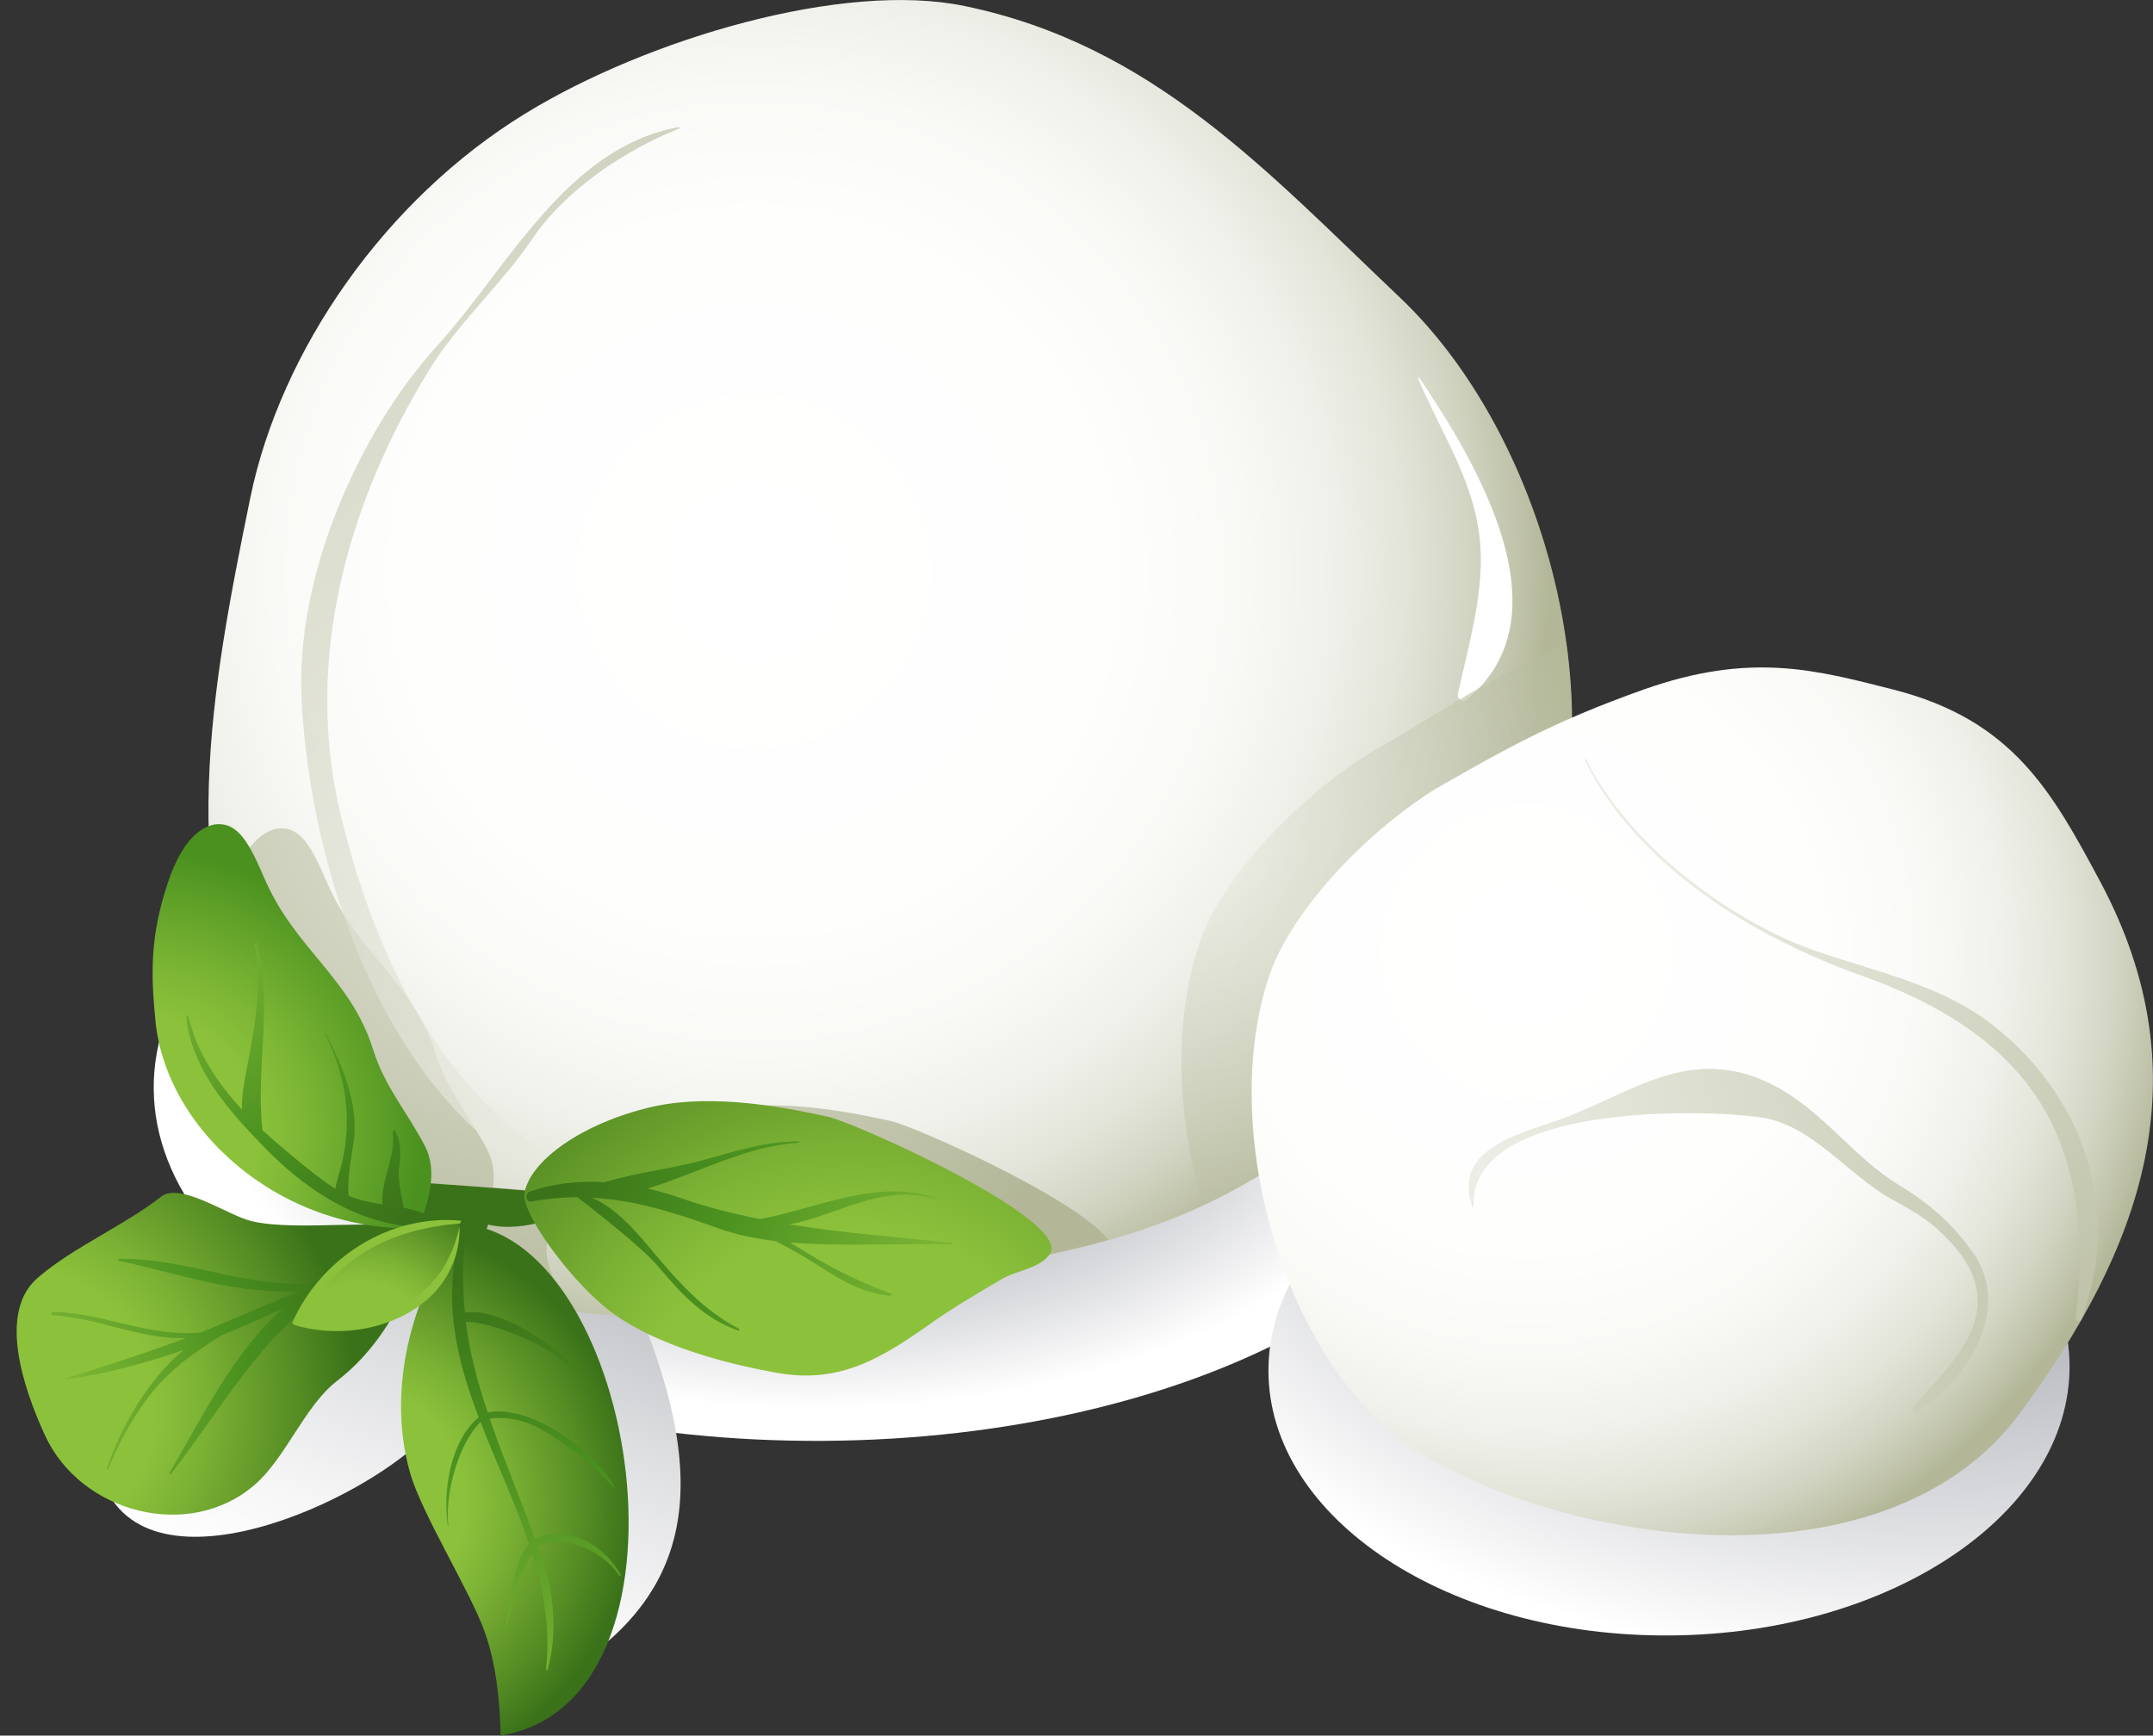 <svg width="129" height="104" viewBox="0 0 129 104" fill="none" xmlns="http://www.w3.org/2000/svg">
<rect x="0" y="0" width="129" height="104" fill="#333333" stroke="none"/>
<path d="M89.23 64.78C89.17 53 71.2 43.54 49.11 43.66C27.01 43.78 9.15 53.43 9.21 65.22C9.27 77.01 27.23 86.46 49.33 86.34C71.43 86.21 89.29 76.56 89.23 64.78Z" fill="url(#paint0_radial)"/>
<path d="M124 81.84C123.96 73.01 113.19 65.91 99.94 66.01C86.68 66.1 75.97 73.34 76 82.17C76.04 91.01 86.81 98.1 100.07 98C113.32 97.91 124.04 90.67 124 81.84Z" fill="url(#paint1_radial)"/>
<path d="M37.75 77.25C42.75 88.75 42.25 96.5 31 101.75C30.5 95.75 26 91.25 26.25 85.25C23 89.5 9.25 96 6.25 89L23.3 74.32L37.75 77.25Z" fill="url(#paint2_linear)"/>
<path d="M31.48 6.8C23.09 11.94 16.81 20.97 14.99 29.86C12.68 41.18 10.43 52.89 15.79 63.88C20.64 73.57 31.09 80.45 40.68 78.49C52.58 76.06 64.53 76.78 74.67 70.89C85.02 64.88 90.58 61.84 93.43 50.09C96.06 39.23 91.68 25.25 83.91 17.86C75.88 10.24 69.06 2.69 57.79 0.36C50.51 -1.15 38.77 2.33 31.48 6.8Z" fill="url(#paint3_radial)"/>
<path d="M66.41 74.3C64.48 71.78 54.75 67.48 53.4 67.18C49.94 66.41 45.87 65.78 42.45 66.66C38.36 67.71 35.63 69.84 35.21 71.59C32.95 71.4 30.51 71.22 29.55 71.16C29.63 70.38 29.57 69.6 29.19 68.89C28.16 66.9 26.81 65.39 26.11 63.16C24.78 58.86 21.43 57.14 19.6 52.9C18.71 50.84 18.04 49.48 16.63 49.65C15.18 49.93 14.41 51.57 13.99 52.62C13.58 53.75 13.31 54.78 13.13 55.77C13.64 58.5 14.49 61.21 15.79 63.88C16.92 66.14 18.37 68.24 20.03 70.12C23.54 72.75 27.06 74.57 27.06 74.57L28.19 76.52C28.27 76.56 28.36 76.59 28.44 76.63L33.18 76.64C32.76 75.63 32.54 74.84 33.01 73.63C33.93 73.86 34.88 73.77 35.81 73.57C36.72 75.17 38.45 77.29 40.01 78.59C40.23 78.55 40.46 78.54 40.68 78.49C49.48 76.68 58.31 76.6 66.41 74.3Z" fill="url(#paint4_radial)"/>
<path d="M84.97 22.68C86.41 26.12 88.51 29.04 88.71 32.93C88.85 35.82 87.95 38.81 87.35 41.6C87.29 41.86 87.63 42.11 87.86 41.93C94.07 36.89 88.32 27.51 85.04 22.64C85 22.61 84.95 22.64 84.97 22.68Z" fill="white"/>
<path opacity="0.7" d="M40.65 7.62C33.92 8.86 30.43 16.05 26.25 20.65C21.41 25.98 17.72 34.58 18.07 41.84C18.63 53.82 24.73 70.83 38.63 72.51C38.87 72.54 38.94 72.22 38.71 72.14C28 68.51 22.86 59.09 20.39 48.72C18.19 39.46 20.84 30.06 25.75 22.11C27.47 19.33 30.04 17.05 31.89 14.32C33.9 11.35 37.45 9 40.69 7.7C40.74 7.69 40.71 7.61 40.65 7.62Z" fill="url(#paint5_radial)"/>
<path opacity="0.7" d="M93.42 50.08C94.3 46.47 94.38 42.51 93.84 38.56C89.36 40.52 85.66 43.1 82.31 44.98C78.56 47.23 73.81 51.73 72.06 55.98C70.29 60.66 70.44 66.69 72.06 72.22C72.94 71.81 73.81 71.38 74.66 70.88C85.02 64.87 90.57 61.83 93.42 50.08Z" fill="url(#paint6_radial)"/>
<path d="M98.48 41.32C104.89 39.05 108.79 40.14 113.44 41.32C120.62 43.15 122.96 47.46 125.85 52.85C132.11 64.6 128.26 74.89 121.03 84.68C113.08 95.45 93.81 92.76 84.41 86.64C76.7 81.25 72.85 67.05 76.22 57.99C77.91 53.83 82.48 49.42 86.1 47.22C89.96 45.02 92.94 43.28 98.48 41.32Z" fill="url(#paint7_radial)"/>
<path d="M88.29 72.31C87.99 66.09 102.17 66.44 105.57 66.97C108.6 67.44 110.73 70.41 113.33 71.85C114.79 72.66 115.63 73.1 116.87 74.43C120.74 78.6 116.75 81.8 114.65 84.3C114.51 84.47 114.72 84.7 114.9 84.59C117.77 82.85 120.58 78.5 118.26 75.14C117 73.32 115.64 72.15 113.78 71.01C110.95 69.28 109.28 66.59 106.26 65.03C101.27 62.46 97.73 65.57 93.33 67.13C90.88 67.99 87.01 68.92 88.22 72.31C88.24 72.36 88.3 72.36 88.29 72.31Z" fill="url(#paint8_radial)"/>
<path d="M94.95 45.52C98.03 51.9 105.13 56.18 111.48 58.44C121.67 62.06 125.63 68.24 124.37 78.94C124.35 79.13 124.63 79.27 124.71 79.06C127.24 72.38 124.74 65.51 119.26 61.32C116.22 58.99 112.28 58.2 108.76 56.97C103.51 55.14 97.51 50.5 95.02 45.49C94.99 45.45 94.93 45.48 94.95 45.52Z" fill="url(#paint9_radial)"/>
<path d="M35.92 71.84C34.51 71.49 25.37 70.88 25.37 70.88C24.45 73.19 23.3 74.32 23.3 74.32L24.5 76.38L29.42 76.39C29 75.38 28.78 74.59 29.25 73.38C31.5 73.93 33.97 72.67 35.91 72.17C36.07 72.12 36.09 71.88 35.92 71.84Z" fill="#3A7219"/>
<path d="M2.7 86.02C4.85 90.68 11.33 92.36 15.24 88.99C17.14 87.35 18.24 84.26 20.19 82.75C23.53 80.18 24.83 76.3 25.82 73.79C23 72.9 17.98 73.84 15.1 73.18C13.72 72.88 10.81 70.79 9.65 71.71C7.51 73.39 4.4 74.74 2.33 76.51C-0.14 78.52 1.33 83.04 2.7 86.02Z" fill="url(#paint10_radial)"/>
<path d="M24.82 74.88C23.26 75.59 21.64 76.12 20.02 76.65C19.99 76.65 19.74 76.73 19.63 76.77C15.17 77.48 11.54 75.38 7.13 75.43C7.06 75.43 7.05 75.53 7.12 75.55C10.74 76.33 14.36 77.63 18.04 77.34C17.14 77.66 13.15 79.41 12.02 79.85C9.06 80.14 6.27 78.72 3.3 78.61C3.07 78.6 2.92 78.8 3.23 78.82C5.86 78.98 8.5 80.28 11.14 80.18C8.76 81.07 6.33 81.86 3.93 82.59C3.89 82.6 3.9 82.66 3.95 82.66C6.33 82.33 8.7 81.69 11.02 80.88C8.84 82.71 7.27 85.44 6.4 88C6.38 88.06 6.47 88.08 6.49 88.02C7.07 86.56 7.82 85.2 8.74 83.92C9.98 82.19 11.56 81.09 13.28 80.02C14.46 79.54 16.89 78.44 16.97 78.4C14.01 80.95 11.91 85.29 10.16 88.25C10.13 88.31 10.21 88.37 10.25 88.32C13.32 84.36 15.57 80.1 19.77 77.23C20.53 76.96 24.09 76.01 24.96 75.07C25.04 74.96 24.92 74.83 24.82 74.88Z" fill="url(#paint11_radial)"/>
<path d="M31.42 71.54C31.67 69.75 34.46 67.5 38.71 66.41C42.13 65.53 46.2 66.16 49.66 66.93C51.25 67.29 64.52 73.21 62.86 75.21C62.15 76.07 60.9 76.11 60 76.66C58.55 77.51 57.1 78.36 55.73 79.33C52.85 81.36 50.34 82.92 46.66 82.28C43.51 81.74 39.47 80.64 36.84 78.78C34.41 77.08 31.25 72.76 31.42 71.54Z" fill="url(#paint12_radial)"/>
<path d="M57.01 74.47C53.86 74.14 50.53 73.89 47.29 73.37C50.15 72.84 52.83 70.91 56.01 71.83C56.04 71.84 56.05 71.79 56.02 71.78C52.53 70.6 49.02 72.41 45.54 73.05C43.93 72.73 42.35 72.34 40.85 71.81C40.19 71.58 39.5 71.38 38.8 71.22C39.44 71.03 40.07 70.8 40.7 70.56C43.11 69.66 45.23 68.66 47.85 68.48C47.91 68.48 47.91 68.39 47.85 68.39C45.8 68.39 43.97 69.02 42.01 69.55C40.12 70.06 38.11 70.26 36.24 70.84C34.72 70.75 33.19 70.9 31.75 71.4C31.42 71.51 31.5 72.06 31.84 72C32.8 71.82 33.72 71.74 34.6 71.74C35.65 72.56 38.45 74.72 39.48 75.94C40.86 77.57 42.18 79.01 44.23 79.73C44.29 79.75 44.33 79.65 44.27 79.62C42.1 78.48 40.61 76.78 39.07 74.94C38.1 73.78 36.92 72.4 35.47 71.77C37.96 71.9 40.32 72.62 43.06 73.61C44.11 73.99 45.27 74.22 46.48 74.37C47.43 74.87 48.36 75.39 49.28 75.99C50.55 76.82 51.82 77.51 53.35 77.65C53.42 77.66 53.48 77.55 53.4 77.52C52.04 77.01 50.72 76.43 49.45 75.72C48.73 75.32 48.04 74.86 47.32 74.45C50.61 74.73 54.2 74.47 57.02 74.58C57.08 74.57 57.07 74.48 57.01 74.47Z" fill="url(#paint13_radial)"/>
<path d="M27.82 73.36C38.26 74.35 42.47 101.96 30 104C29.94 101.88 29.74 99.7 29.01 97.7C28.16 95.35 25.25 90.66 24.57 88.26C23.05 82.91 24.93 76.96 27.82 73.36Z" fill="url(#paint14_radial)"/>
<path d="M34.43 92.07C33.8 91.87 32.69 91.8 32.06 92.23C31.16 89.72 30.15 87.37 29.34 85.01C31.5 84.73 33.03 86.01 34.12 86.74C35.19 87.46 36.92 89.28 36.9 89.24C35.58 86.77 31.67 84.14 29.22 84.64C28.63 82.87 28.14 81.09 27.91 79.21C28.95 79.19 30.59 79.84 31.2 80.09C32.67 80.7 34.21 81.67 35.11 83.02C35.14 83.06 35.19 83.02 35.17 82.98C34.32 81.54 32.84 80.49 31.43 79.65C30.59 79.15 28.92 78.44 27.86 78.67C27.71 77.22 27.7 75.71 27.9 74.09C27.92 73.89 27.76 73.39 27.64 73.81C26.46 77.78 27.34 81.39 28.68 84.93C26.97 86.36 26.53 89.36 26.82 91.37C26.83 91.46 26.87 91.45 26.86 91.36C26.66 89.33 27.55 86.4 28.79 85.21C29.73 87.65 30.88 90.06 31.7 92.52C30.64 93.75 30.63 96.14 30.24 97.61C30.23 97.64 30.28 97.65 30.29 97.62C30.52 96.9 30.68 96.17 30.85 95.44C31.06 94.55 31.48 93.7 31.89 93.11C32.58 95.32 32.98 97.58 32.72 99.96C32.71 100.03 32.77 100.2 32.81 100.06C33.44 97.77 33.18 95.43 32.42 93.18C32.36 92.99 32.29 92.82 32.22 92.63C33.01 92.27 34 92.42 34.55 92.58C35.54 92.86 36.51 93.56 37.09 94.39C37.14 94.47 37.21 94.41 37.21 94.41C36.61 93.29 35.62 92.44 34.43 92.07Z" fill="url(#paint15_radial)"/>
<path d="M25.05 73.6C16.79 73.85 9.76 67.64 9.29 60.88C8.97 57.71 9.13 55.46 10.24 52.37C10.66 51.32 11.43 49.68 12.88 49.4C14.29 49.23 14.96 50.59 15.85 52.65C17.68 56.89 21.03 58.61 22.36 62.91C23.06 65.14 24.41 66.65 25.44 68.64C26.28 70.19 25.64 72.13 25.05 73.6Z" fill="url(#paint16_radial)"/>
<path d="M25.72 72.86C25.24 72.62 24.73 72.48 24.21 72.38C24.14 72.21 23.83 70.64 23.9 70.11C24 69.23 24.09 68.55 23.66 67.73C23.63 67.67 23.52 67.81 23.53 67.86C23.74 69.29 22.78 70.78 22.92 72.17C22.25 72.07 21.59 71.94 20.94 71.67C20.92 71.66 20.9 71.65 20.88 71.64C20.82 70.56 21.01 69.61 21.18 68.5C21.54 66.24 20.51 63.82 19.5 61.87C19.49 61.85 19.45 61.9 19.46 61.91C20.72 64.52 21.14 66.99 20.46 69.82C20.37 70.2 20.16 70.74 20.1 71.23C18.95 70.57 16.13 68.1 15.73 67.73C15.3 63.99 16.38 60.19 15.39 56.5C15.37 56.41 15.26 56.52 15.27 56.61C15.71 59.17 15.27 61.52 14.79 64.03C14.65 64.8 14.46 65.68 14.5 66.49C12.99 64.85 11.72 62.94 11.29 60.85C11.28 60.8 11.15 60.93 11.16 60.98C11.51 64.16 13.8 66.67 15.96 68.87C20.69 73.69 24.7 73.5 25.26 73.48C25.41 73.46 25.93 72.96 25.72 72.86Z" fill="url(#paint17_radial)"/>
<path d="M27.51 73.24C27.65 77.8 21.89 80.63 17.92 79.29C17.92 79.29 20.6 73.17 27.51 73.24Z" fill="url(#paint18_radial)"/>
<path d="M23.37 78.68C22.12 79.31 20.24 79.65 18.88 79.4C18.35 79.31 18.22 78.96 18.44 78.59C20.45 75.14 23.57 73.65 27.57 73.31L27.63 73.15C23.37 72.73 19.23 75.38 17.53 79.23C17.48 79.35 17.64 79.39 17.72 79.42C21.97 80.67 27.59 78.48 27.54 73.49C26.93 76.17 25.55 77.58 23.37 78.68Z" fill="#8CC23B"/>
<defs>
<radialGradient id="paint0_radial" cx="0" cy="0" r="1" gradientUnits="userSpaceOnUse" gradientTransform="translate(49.22 64.996) rotate(-0.308) scale(40.017 21.336)">
<stop stop-color="#92959E"/>
<stop offset="0.144" stop-color="#9B9EA6"/>
<stop offset="0.378" stop-color="#B3B5BC"/>
<stop offset="0.672" stop-color="#DBDCDF"/>
<stop offset="0.907" stop-color="white"/>
</radialGradient>
<radialGradient id="paint1_radial" cx="0" cy="0" r="1" gradientUnits="userSpaceOnUse" gradientTransform="translate(116.461 64.275) rotate(-0.385) scale(59.139 39.419)">
<stop stop-color="#92959E"/>
<stop offset="0.144" stop-color="#9B9EA6"/>
<stop offset="0.378" stop-color="#B3B5BC"/>
<stop offset="0.672" stop-color="#DBDCDF"/>
<stop offset="0.907" stop-color="white"/>
</radialGradient>
<linearGradient id="paint2_linear" x1="20.826" y1="97.192" x2="34.456" y2="61.684" gradientUnits="userSpaceOnUse">
<stop stop-color="white"/>
<stop offset="0.159" stop-color="#F6F6F7"/>
<stop offset="0.417" stop-color="#DEDFE1"/>
<stop offset="0.742" stop-color="#B6B8BE"/>
<stop offset="1" stop-color="#92959E"/>
</linearGradient>
<radialGradient id="paint3_radial" cx="0" cy="0" r="1" gradientUnits="userSpaceOnUse" gradientTransform="translate(45.197 34.242) scale(47.711)">
<stop stop-color="white"/>
<stop offset="0.447" stop-color="#FEFEFD"/>
<stop offset="0.608" stop-color="#F9F9F6"/>
<stop offset="0.723" stop-color="#F0F1EB"/>
<stop offset="0.816" stop-color="#E3E5DA"/>
<stop offset="0.895" stop-color="#D3D6C4"/>
<stop offset="0.964" stop-color="#C0C3A9"/>
<stop offset="1" stop-color="#B3B798"/>
</radialGradient>
<radialGradient id="paint4_radial" cx="0" cy="0" r="1" gradientUnits="userSpaceOnUse" gradientTransform="translate(35.5 44) scale(38.003)">
<stop stop-color="#EFF0E9"/>
<stop offset="1" stop-color="#B3B798"/>
</radialGradient>
<radialGradient id="paint5_radial" cx="0" cy="0" r="1" gradientUnits="userSpaceOnUse" gradientTransform="translate(38.5 63.25) scale(68.901)">
<stop stop-color="#EFF0E9"/>
<stop offset="1" stop-color="#B3B798"/>
</radialGradient>
<radialGradient id="paint6_radial" cx="0" cy="0" r="1" gradientUnits="userSpaceOnUse" gradientTransform="translate(70.984 50.13) scale(25.942)">
<stop stop-color="#EFF0E9"/>
<stop offset="1" stop-color="#B3B798"/>
</radialGradient>
<radialGradient id="paint7_radial" cx="0" cy="0" r="1" gradientUnits="userSpaceOnUse" gradientTransform="translate(91.53 57.047) scale(39.217 39.86)">
<stop stop-color="white"/>
<stop offset="0.447" stop-color="#FEFEFD"/>
<stop offset="0.608" stop-color="#F9F9F6"/>
<stop offset="0.723" stop-color="#F0F1EB"/>
<stop offset="0.816" stop-color="#E3E5DA"/>
<stop offset="0.895" stop-color="#D3D6C4"/>
<stop offset="0.964" stop-color="#C0C3A9"/>
<stop offset="1" stop-color="#B3B798"/>
</radialGradient>
<radialGradient id="paint8_radial" cx="0" cy="0" r="1" gradientUnits="userSpaceOnUse" gradientTransform="translate(85.959 69.769) scale(52.529 53.39)">
<stop stop-color="#EFF0E9"/>
<stop offset="1" stop-color="#B3B798"/>
</radialGradient>
<radialGradient id="paint9_radial" cx="0" cy="0" r="1" gradientUnits="userSpaceOnUse" gradientTransform="translate(100.895 48.059) scale(48.364 49.157)">
<stop stop-color="#EFF0E9"/>
<stop offset="1" stop-color="#B3B798"/>
</radialGradient>
<radialGradient id="paint10_radial" cx="0" cy="0" r="1" gradientUnits="userSpaceOnUse" gradientTransform="translate(0.874 84.438) rotate(-68.315) scale(20.516)">
<stop offset="0.396" stop-color="#8CC23B"/>
<stop offset="0.539" stop-color="#7EB435"/>
<stop offset="0.81" stop-color="#588F25"/>
<stop offset="1" stop-color="#3A7219"/>
</radialGradient>
<radialGradient id="paint11_radial" cx="0" cy="0" r="1" gradientUnits="userSpaceOnUse" gradientTransform="translate(0.375 84.562) scale(21.648)">
<stop stop-color="#8CC23B"/>
<stop offset="0.188" stop-color="#7EB735"/>
<stop offset="0.546" stop-color="#589B25"/>
<stop offset="0.665" stop-color="#4A911F"/>
<stop offset="1" stop-color="#3A7219"/>
</radialGradient>
<radialGradient id="paint12_radial" cx="0" cy="0" r="1" gradientUnits="userSpaceOnUse" gradientTransform="translate(50.999 86.624) rotate(-68.315) scale(31.9)">
<stop offset="0.396" stop-color="#8CC23B"/>
<stop offset="0.539" stop-color="#7EB435"/>
<stop offset="0.81" stop-color="#588F25"/>
<stop offset="1" stop-color="#3A7219"/>
</radialGradient>
<radialGradient id="paint13_radial" cx="0" cy="0" r="1" gradientUnits="userSpaceOnUse" gradientTransform="translate(62 78) scale(29.47)">
<stop stop-color="#8CC23B"/>
<stop offset="0.188" stop-color="#7EB735"/>
<stop offset="0.546" stop-color="#589B25"/>
<stop offset="0.665" stop-color="#4A911F"/>
<stop offset="1" stop-color="#3A7219"/>
</radialGradient>
<radialGradient id="paint14_radial" cx="0" cy="0" r="1" gradientUnits="userSpaceOnUse" gradientTransform="translate(20.812 90.05) rotate(-68.315) scale(17.204)">
<stop offset="0.396" stop-color="#8CC23B"/>
<stop offset="0.539" stop-color="#7EB435"/>
<stop offset="0.81" stop-color="#588F25"/>
<stop offset="1" stop-color="#3A7219"/>
</radialGradient>
<radialGradient id="paint15_radial" cx="0" cy="0" r="1" gradientUnits="userSpaceOnUse" gradientTransform="translate(28.812 107.937) scale(31.199)">
<stop stop-color="#8CC23B"/>
<stop offset="0.188" stop-color="#7EB735"/>
<stop offset="0.546" stop-color="#589B25"/>
<stop offset="0.665" stop-color="#4A911F"/>
<stop offset="1" stop-color="#3A7219"/>
</radialGradient>
<radialGradient id="paint16_radial" cx="0" cy="0" r="1" gradientUnits="userSpaceOnUse" gradientTransform="translate(8.505 67.749) rotate(-68.315) scale(16.799)">
<stop offset="0.396" stop-color="#8CC23B"/>
<stop offset="0.567" stop-color="#7EB735"/>
<stop offset="0.892" stop-color="#589B25"/>
<stop offset="1" stop-color="#4A911F"/>
</radialGradient>
<radialGradient id="paint17_radial" cx="0" cy="0" r="1" gradientUnits="userSpaceOnUse" gradientTransform="translate(8.124 53.438) scale(25.368)">
<stop stop-color="#8CC23B"/>
<stop offset="0.188" stop-color="#7EB735"/>
<stop offset="0.546" stop-color="#589B25"/>
<stop offset="0.665" stop-color="#4A911F"/>
<stop offset="1" stop-color="#3A7219"/>
</radialGradient>
<radialGradient id="paint18_radial" cx="0" cy="0" r="1" gradientUnits="userSpaceOnUse" gradientTransform="translate(21.643 81.253) rotate(-68.315) scale(10.752)">
<stop offset="0.396" stop-color="#8CC23B"/>
<stop offset="0.539" stop-color="#7EB435"/>
<stop offset="0.81" stop-color="#588F25"/>
<stop offset="1" stop-color="#3A7219"/>
</radialGradient>
</defs>
</svg>
